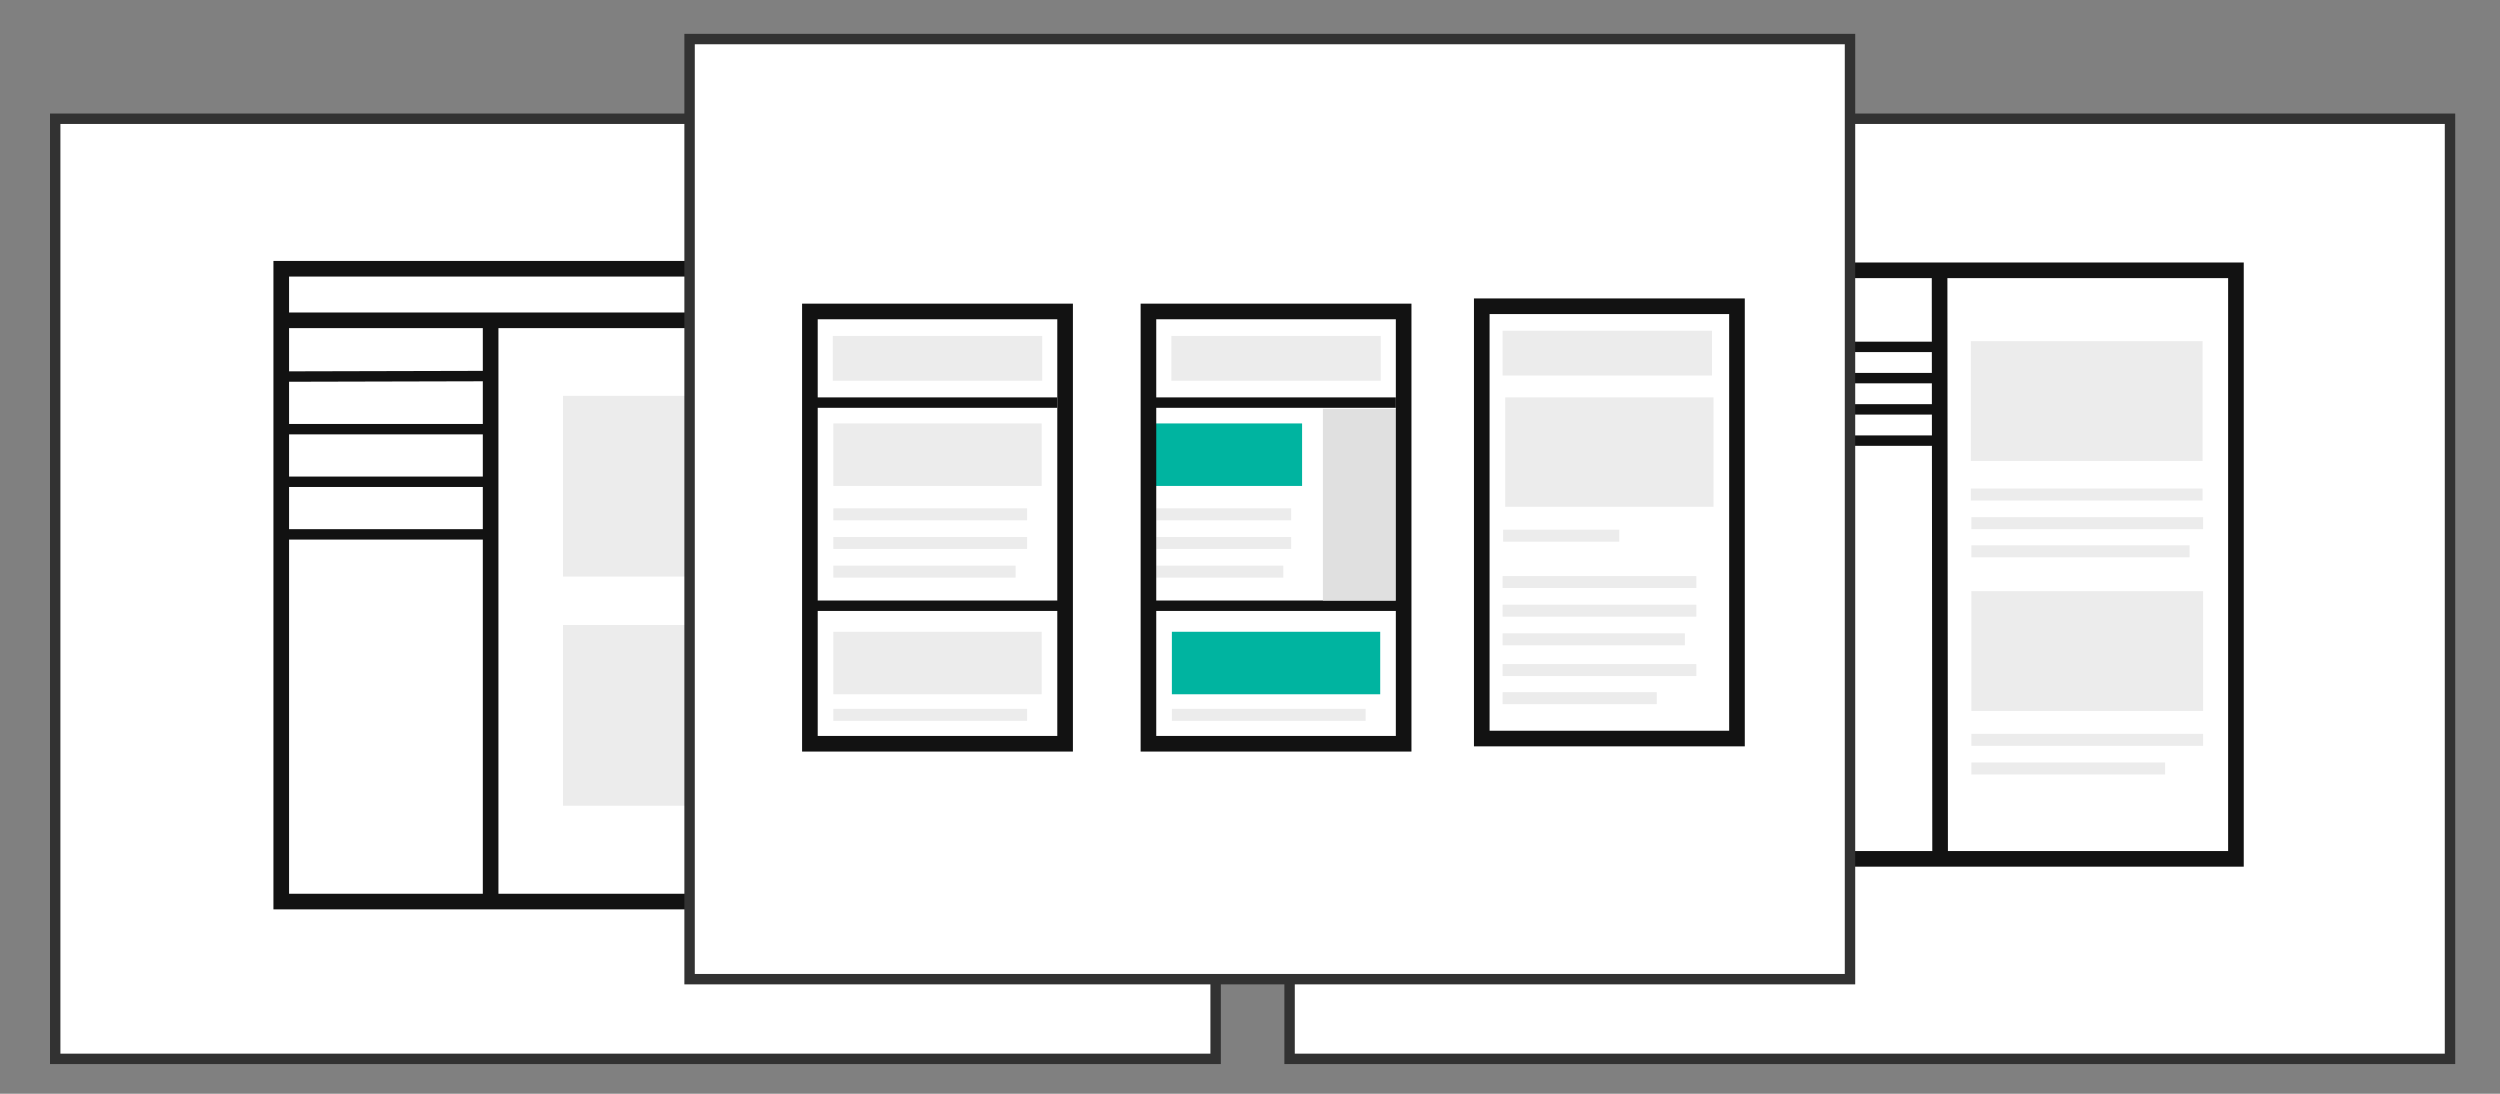 <?xml version="1.0" encoding="utf-8"?>
<!-- Generator: Adobe Illustrator 18.1.1, SVG Export Plug-In . SVG Version: 6.00 Build 0)  -->
<svg version="1.1" xmlns="http://www.w3.org/2000/svg" xmlns:xlink="http://www.w3.org/1999/xlink" x="0px" y="0px"
	 viewBox="0 0 480 210" width="480" height="210"  enable-background="new 0 0 480 210" xml:space="preserve">
<rect x="0" y="0" width="480" height="210" fill="#808080" stroke="none"/>
<g id="Layer_1">
	<rect x="10.6" y="22.8" fill="#FFFFFF" stroke="#323232" stroke-width="2" stroke-miterlimit="10" width="222.8" height="180.5"/>
	<g>
		<rect x="54" y="51.6" fill="#FFFFFF" stroke="#121212" stroke-width="3" stroke-miterlimit="10" width="190.8" height="121.5"/>
		<rect x="108.1" y="76" fill="#ECECEC" width="35.3" height="34.7"/>
		<rect x="151.7" y="76" fill="#ECECEC" width="35.3" height="34.7"/>
		<line fill="#FFFFFF" stroke="#121212" stroke-width="3" stroke-miterlimit="10" x1="54.3" y1="61.5" x2="245.2" y2="61.5"/>
		<line fill="#FFFFFF" stroke="#121212" stroke-width="3" stroke-miterlimit="10" x1="94.2" y1="62.1" x2="94.2" y2="173.4"/>
		<line fill="#FFFFFF" stroke="#121212" stroke-width="2" stroke-miterlimit="10" x1="54.3" y1="72.3" x2="94.8" y2="72.2"/>
		<line fill="#FFFFFF" stroke="#121212" stroke-width="2" stroke-miterlimit="10" x1="54.4" y1="82.4" x2="94.8" y2="82.4"/>
		<line fill="#FFFFFF" stroke="#121212" stroke-width="2" stroke-miterlimit="10" x1="54.4" y1="92.5" x2="94.8" y2="92.5"/>
		<line fill="#FFFFFF" stroke="#121212" stroke-width="2" stroke-miterlimit="10" x1="54.4" y1="102.6" x2="94.8" y2="102.6"/>
		<rect x="195.3" y="76" fill="#ECECEC" width="35.3" height="34.7"/>
		<rect x="108.1" y="120" fill="#ECECEC" width="35.3" height="34.7"/>
		<rect x="151.7" y="120" fill="#ECECEC" width="35.3" height="34.7"/>
		<rect x="195.3" y="120" fill="#ECECEC" width="35.3" height="34.7"/>
	</g>
	<rect x="247.6" y="22.8" fill="#FFFFFF" stroke="#323232" stroke-width="2" stroke-miterlimit="10" width="222.8" height="180.5"/>
	<g>
		<rect x="343.3" y="51.9" fill="#FFFFFF" stroke="#121212" stroke-width="3" stroke-miterlimit="10" width="86" height="113"/>
		<line fill="#FFFFFF" stroke="#121212" stroke-width="3" stroke-miterlimit="10" x1="372.4" y1="51.6" x2="372.5" y2="164.6"/>
		<rect x="378.4" y="65.5" fill="#ECECEC" width="44.5" height="23"/>
		<rect x="378.5" y="113.5" fill="#ECECEC" width="44.5" height="23"/>
		<line fill="#FFFFFF" stroke="#121212" stroke-width="2" stroke-miterlimit="10" x1="342.9" y1="66.6" x2="371.9" y2="66.6"/>
		<line fill="#FFFFFF" stroke="#121212" stroke-width="2" stroke-miterlimit="10" x1="342.9" y1="72.6" x2="371.9" y2="72.6"/>
		<line fill="#FFFFFF" stroke="#121212" stroke-width="2" stroke-miterlimit="10" x1="342.9" y1="78.6" x2="371.9" y2="78.6"/>
		<line fill="#FFFFFF" stroke="#121212" stroke-width="2" stroke-miterlimit="10" x1="342.9" y1="84.6" x2="371.9" y2="84.6"/>
		<g>
			<rect x="378.4" y="93.8" fill="#ECECEC" width="44.5" height="2.3"/>
			<rect x="378.5" y="99.3" fill="#ECECEC" width="44.5" height="2.3"/>
			<rect x="378.5" y="104.7" fill="#ECECEC" width="41.9" height="2.3"/>
		</g>
		<g>
			<rect x="378.5" y="140.9" fill="#ECECEC" width="44.5" height="2.3"/>
			<rect x="378.5" y="146.4" fill="#ECECEC" width="37.2" height="2.3"/>
		</g>
	</g>
	<rect x="132.4" y="7.5" fill="#FFFFFF" stroke="#323232" stroke-width="2" stroke-miterlimit="10" width="222.8" height="180.5"/>
	<g>
		<path fill="#0D1111" d="M347.7,133.1"/>
		<g>
			<rect x="284.5" y="58.8" fill="none" stroke="#121212" stroke-width="3" stroke-miterlimit="10" width="49" height="83"/>
			<rect x="289" y="76.3" fill="#ECECEC" width="40" height="21"/>
			<g>
				<rect x="288.5" y="110.6" fill="#ECECEC" width="37.2" height="2.3"/>
				<rect x="288.5" y="116.1" fill="#ECECEC" width="37.2" height="2.3"/>
				<rect x="288.5" y="121.6" fill="#ECECEC" width="35" height="2.3"/>
			</g>
			<rect x="288.5" y="63.5" fill="#ECECEC" width="40.2" height="8.6"/>
			<g>
				<rect x="288.5" y="127.5" fill="#ECECEC" width="37.2" height="2.3"/>
				<rect x="288.5" y="132.9" fill="#ECECEC" width="29.6" height="2.3"/>
			</g>
		</g>
		<g>
			<rect x="160" y="81.3" fill="#ECECEC" width="40" height="12"/>
			<rect x="155.5" y="59.8" fill="none" stroke="#121212" stroke-width="3" stroke-miterlimit="10" width="49" height="83"/>
			<g>
				<rect x="160" y="97.6" fill="#ECECEC" width="37.2" height="2.3"/>
				<rect x="160" y="103.1" fill="#ECECEC" width="37.2" height="2.3"/>
				<rect x="160" y="108.6" fill="#ECECEC" width="35" height="2.3"/>
			</g>
			<rect x="160" y="121.3" fill="#ECECEC" width="40" height="12"/>
			<g>
				<rect x="160" y="136.1" fill="#ECECEC" width="37.2" height="2.3"/>
			</g>
			<rect x="159.9" y="64.5" fill="#ECECEC" width="40.2" height="8.6"/>
			<line fill="none" stroke="#121212" stroke-width="2" stroke-miterlimit="10" x1="155" y1="77.3" x2="203" y2="77.3"/>
			<line fill="none" stroke="#121212" stroke-width="2" stroke-miterlimit="10" x1="156" y1="116.3" x2="204" y2="116.3"/>
		</g>
		<g>
			<rect x="220" y="81.3" fill="#00B4A0" width="30" height="12"/>
			<g>
				<rect x="222" y="97.6" fill="#ECECEC" width="25.9" height="2.3"/>
				<rect x="222" y="103.1" fill="#ECECEC" width="25.9" height="2.3"/>
				<rect x="222" y="108.6" fill="#ECECEC" width="24.4" height="2.3"/>
			</g>
			<rect x="225" y="121.3" fill="#00B4A0" width="40" height="12"/>
			<g>
				<rect x="225" y="136.1" fill="#ECECEC" width="37.2" height="2.3"/>
			</g>
			<rect x="224.9" y="64.5" fill="#ECECEC" width="40.2" height="8.6"/>
			<line fill="none" stroke="#121212" stroke-width="2" stroke-miterlimit="10" x1="220" y1="77.3" x2="268" y2="77.3"/>
			<line fill="none" stroke="#121212" stroke-width="2" stroke-miterlimit="10" x1="221" y1="116.3" x2="269" y2="116.3"/>
		</g>
		<rect x="254" y="78.5" fill="#E0E0E0" width="14" height="36.8"/>
		<rect x="288.6" y="101.7" fill="#ECECEC" width="22.3" height="2.3"/>
	</g>
	<g>
		<path fill="#121212" d="M271,144.3h-52v-86h52V144.3z M222,141.3h46v-80h-46V141.3z"/>
	</g>
</g>
<g id="Layer_3" display="none">
	<g display="inline" opacity="0.2">
		<g>
			<line fill="none" stroke="#00FFFF" stroke-miterlimit="10" x1="-272" y1="209.8" x2="752" y2="209.8"/>
		</g>
		<g>
			<line fill="none" stroke="#00FFFF" stroke-miterlimit="10" x1="-272" y1="203.8" x2="752" y2="203.8"/>
		</g>
		<g>
			<line fill="none" stroke="#00FFFF" stroke-miterlimit="10" x1="-272" y1="197.8" x2="752" y2="197.8"/>
		</g>
		<g>
			<line fill="none" stroke="#00FFFF" stroke-miterlimit="10" x1="-272" y1="191.8" x2="752" y2="191.8"/>
		</g>
		<g>
			<line fill="none" stroke="#00FFFF" stroke-miterlimit="10" x1="-272" y1="185.8" x2="752" y2="185.8"/>
		</g>
		<g>
			<line fill="none" stroke="#00FFFF" stroke-miterlimit="10" x1="-272" y1="179.8" x2="752" y2="179.8"/>
		</g>
		<g>
			<line fill="none" stroke="#00FFFF" stroke-miterlimit="10" x1="-272" y1="173.8" x2="752" y2="173.8"/>
		</g>
		<g>
			<line fill="none" stroke="#00FFFF" stroke-miterlimit="10" x1="-272" y1="167.8" x2="752" y2="167.8"/>
		</g>
		<g>
			<line fill="none" stroke="#00FFFF" stroke-miterlimit="10" x1="-272" y1="161.8" x2="752" y2="161.8"/>
		</g>
		<g>
			<line fill="none" stroke="#00FFFF" stroke-miterlimit="10" x1="-272" y1="155.8" x2="752" y2="155.8"/>
		</g>
		<g>
			<line fill="none" stroke="#00FFFF" stroke-miterlimit="10" x1="-272" y1="149.8" x2="752" y2="149.8"/>
		</g>
		<g>
			<line fill="none" stroke="#00FFFF" stroke-miterlimit="10" x1="-272" y1="143.8" x2="752" y2="143.8"/>
		</g>
		<g>
			<line fill="none" stroke="#00FFFF" stroke-miterlimit="10" x1="-272" y1="137.8" x2="752" y2="137.8"/>
		</g>
		<g>
			<line fill="none" stroke="#00FFFF" stroke-miterlimit="10" x1="-272" y1="131.8" x2="752" y2="131.8"/>
		</g>
		<g>
			<line fill="none" stroke="#00FFFF" stroke-miterlimit="10" x1="-272" y1="125.8" x2="752" y2="125.8"/>
		</g>
		<g>
			<line fill="none" stroke="#00FFFF" stroke-miterlimit="10" x1="-272" y1="119.8" x2="752" y2="119.8"/>
		</g>
		<g>
			<line fill="none" stroke="#00FFFF" stroke-miterlimit="10" x1="-272" y1="113.8" x2="752" y2="113.8"/>
		</g>
		<g>
			<line fill="none" stroke="#00FFFF" stroke-miterlimit="10" x1="-272" y1="107.8" x2="752" y2="107.8"/>
		</g>
		<g>
			<line fill="none" stroke="#00FFFF" stroke-miterlimit="10" x1="-272" y1="101.8" x2="752" y2="101.8"/>
		</g>
		<g>
			<line fill="none" stroke="#00FFFF" stroke-miterlimit="10" x1="-272" y1="95.8" x2="752" y2="95.8"/>
		</g>
		<g>
			<line fill="none" stroke="#00FFFF" stroke-miterlimit="10" x1="-272" y1="89.8" x2="752" y2="89.8"/>
		</g>
		<g>
			<line fill="none" stroke="#00FFFF" stroke-miterlimit="10" x1="-272" y1="83.8" x2="752" y2="83.8"/>
		</g>
		<g>
			<line fill="none" stroke="#00FFFF" stroke-miterlimit="10" x1="-272" y1="77.8" x2="752" y2="77.8"/>
		</g>
		<g>
			<line fill="none" stroke="#00FFFF" stroke-miterlimit="10" x1="-272" y1="71.8" x2="752" y2="71.8"/>
		</g>
		<g>
			<line fill="none" stroke="#00FFFF" stroke-miterlimit="10" x1="-272" y1="65.8" x2="752" y2="65.8"/>
		</g>
		<g>
			<line fill="none" stroke="#00FFFF" stroke-miterlimit="10" x1="-272" y1="59.8" x2="752" y2="59.8"/>
		</g>
		<g>
			<line fill="none" stroke="#00FFFF" stroke-miterlimit="10" x1="-272" y1="53.8" x2="752" y2="53.8"/>
		</g>
		<g>
			<line fill="none" stroke="#00FFFF" stroke-miterlimit="10" x1="-272" y1="47.8" x2="752" y2="47.8"/>
		</g>
		<g>
			<line fill="none" stroke="#00FFFF" stroke-miterlimit="10" x1="-272" y1="41.8" x2="752" y2="41.8"/>
		</g>
		<g>
			<line fill="none" stroke="#00FFFF" stroke-miterlimit="10" x1="-272" y1="35.8" x2="752" y2="35.8"/>
		</g>
		<g>
			<line fill="none" stroke="#00FFFF" stroke-miterlimit="10" x1="-272" y1="29.8" x2="752" y2="29.8"/>
		</g>
		<g>
			<line fill="none" stroke="#00FFFF" stroke-miterlimit="10" x1="-272" y1="23.8" x2="752" y2="23.8"/>
		</g>
		<g>
			<line fill="none" stroke="#00FFFF" stroke-miterlimit="10" x1="-272" y1="17.8" x2="752" y2="17.8"/>
		</g>
		<g>
			<line fill="none" stroke="#00FFFF" stroke-miterlimit="10" x1="-272" y1="11.8" x2="752" y2="11.8"/>
		</g>
		<g>
			<line fill="none" stroke="#00FFFF" stroke-miterlimit="10" x1="-272" y1="5.8" x2="752" y2="5.8"/>
		</g>
		<g>
			<line fill="none" stroke="#00FFFF" stroke-miterlimit="10" x1="-272" y1="-0.2" x2="752" y2="-0.2"/>
		</g>
	</g>
</g>
<g id="Layer_2" display="none">
	<rect y="-4277.8" display="inline" opacity="8.000000e-02" fill="#00FFFF" width="60" height="15684.4"/>
	<rect x="84" y="-4277.8" display="inline" opacity="8.000000e-02" fill="#00FFFF" width="60" height="15684.4"/>
	<rect x="168" y="-4277.8" display="inline" opacity="8.000000e-02" fill="#00FFFF" width="60" height="15684.4"/>
	<rect x="252" y="-4277.8" display="inline" opacity="8.000000e-02" fill="#00FFFF" width="60" height="15684.4"/>
	<rect x="336" y="-4277.8" display="inline" opacity="8.000000e-02" fill="#00FFFF" width="60" height="15684.4"/>
	<rect x="420" y="-4277.8" display="inline" opacity="8.000000e-02" fill="#00FFFF" width="60" height="15684.4"/>
</g>
<g id="Layer_4" display="none">
</g>
</svg>
